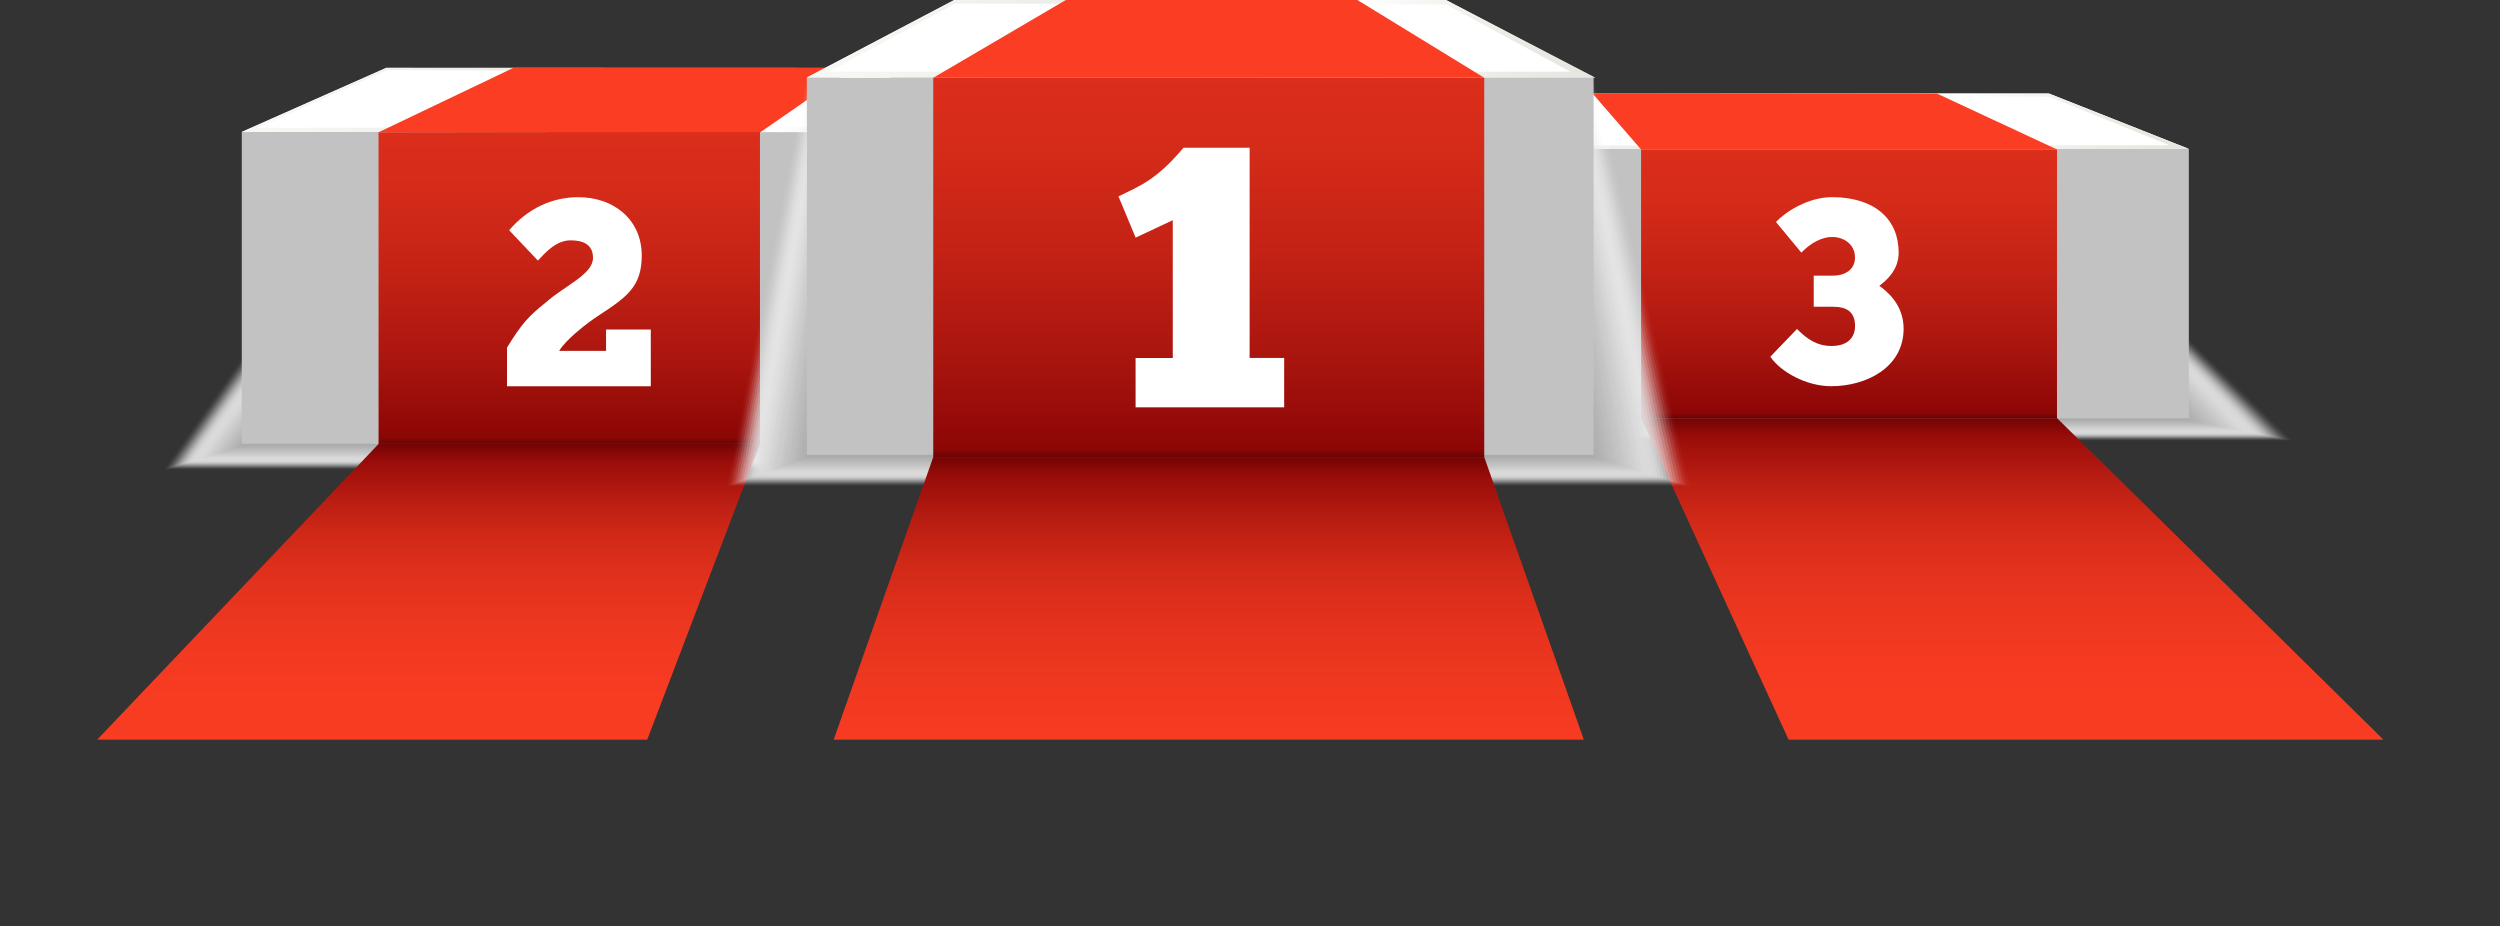<svg xmlns="http://www.w3.org/2000/svg" xmlns:xlink="http://www.w3.org/1999/xlink" viewBox="0 0 2366.74 876.8"><rect x="0" y="0" width="2366.74" height="876.8" fill="#333333" stroke="none"/><defs><style>.a{fill:none;}.b{isolation:isolate;}.c{clip-path:url(#a);}.d{mix-blend-mode:multiply;}.al,.e{fill:#fff;}.e{opacity:0;}.f{fill:#fcfcfc;opacity:0.03;}.g{fill:#fafafa;opacity:0.06;}.h{fill:#f7f7f7;opacity:0.1;}.i{fill:#f4f4f4;opacity:0.13;}.j{fill:#f1f1f1;opacity:0.16;}.k{fill:#efefef;opacity:0.19;}.l{fill:#ececec;opacity:0.23;}.m{fill:#e9e9e9;opacity:0.26;}.n{fill:#e7e7e7;opacity:0.29;}.o{fill:#e4e4e4;opacity:0.32;}.p{fill:#e1e1e1;opacity:0.35;}.q{fill:#dedede;opacity:0.39;}.r{fill:#dcdcdc;opacity:0.42;}.s{fill:#d9d9d9;opacity:0.45;}.t{fill:#d6d6d6;opacity:0.48;}.u{fill:#d4d4d4;opacity:0.52;}.v{fill:#d1d1d1;opacity:0.55;}.w{fill:#cecece;opacity:0.58;}.x{fill:#ccc;opacity:0.61;}.y{fill:#c9c9c9;opacity:0.65;}.z{fill:#c6c6c6;opacity:0.68;}.aa{fill:#c3c3c3;opacity:0.71;}.ab{fill:#c1c1c1;opacity:0.74;}.ac{fill:#bebebe;opacity:0.77;}.ad{fill:#bbb;opacity:0.81;}.ae{fill:#b9b9b9;opacity:0.84;}.af{fill:#b6b6b6;opacity:0.87;}.ag{fill:#b3b3b3;opacity:0.9;}.ah{fill:#b0b0b0;opacity:0.94;}.ai{fill:#aeaeae;opacity:0.97;}.aj{fill:#ababab;}.ak{fill:#c2c2c2;}.am{fill:url(#b);}.an{fill:url(#c);}.ao{fill:url(#d);}.ap{fill:url(#e);}.aq{fill:url(#f);}.ar{fill:url(#g);}.as{fill:url(#h);}.at{fill:url(#i);}.au{fill:url(#j);}.av{fill:url(#k);}.aw{fill:url(#l);}.ax{fill:url(#m);}</style><clipPath id="a" transform="translate(-259.74 -1199.79)"><rect class="a" width="2800" height="1900"/></clipPath><linearGradient id="b" x1="2320.82" y1="1396.22" x2="1663.29" y2="1265.02" gradientUnits="userSpaceOnUse"><stop offset="0" stop-color="#e6e6e1"/><stop offset="0.12" stop-color="#ebebe6"/><stop offset="0.27" stop-color="#f8f8f6"/><stop offset="0.33" stop-color="#fff"/><stop offset="0.4" stop-color="#f3f3f0"/><stop offset="0.49" stop-color="#ebebe7"/><stop offset="0.61" stop-color="#e8e8e4"/><stop offset="0.97" stop-color="#f6f6f2"/><stop offset="1" stop-color="#f7f7f3"/></linearGradient><linearGradient id="c" x1="1750.47" y1="395.82" x2="1750.47" y2="141.49" gradientUnits="userSpaceOnUse"><stop offset="0" stop-color="#690303"/><stop offset="0.02" stop-color="#8c0606"/><stop offset="0.26" stop-color="#a9150e"/><stop offset="0.55" stop-color="#c42215"/><stop offset="0.81" stop-color="#d52b19"/><stop offset="1" stop-color="#db2e1b"/></linearGradient><linearGradient id="d" x1="1995.44" y1="2049.36" x2="1995.44" y2="1605.04" gradientTransform="matrix(1, 0, 0.55, 0.93, -1070.52, -1096.56)" gradientUnits="userSpaceOnUse"><stop offset="0" stop-color="#fa3d23"/><stop offset="0.36" stop-color="#f83c22"/><stop offset="0.52" stop-color="#f03820"/><stop offset="0.65" stop-color="#e3321d"/><stop offset="0.77" stop-color="#d12918"/><stop offset="0.86" stop-color="#b91d12"/><stop offset="0.95" stop-color="#9c0e0a"/><stop offset="0.96" stop-color="#970c09"/><stop offset="1" stop-color="#730404"/></linearGradient><linearGradient id="e" x1="1991.17" y1="1316.31" x2="2391.25" y2="1316.31" gradientTransform="matrix(-1, 0.01, 0.66, 0.97, 3052.6, -1189.72)" gradientUnits="userSpaceOnUse"><stop offset="0" stop-color="#fa3d23"/><stop offset="1" stop-color="#fa3d23"/></linearGradient><linearGradient id="f" x1="1210.28" y1="1379.2" x2="529.74" y2="1243.41" xlink:href="#b"/><linearGradient id="g" x1="900.97" y1="2085.15" x2="900.97" y2="1641.94" gradientTransform="matrix(1, 0, -0.6, 0.85, 636.37, -975.04)" xlink:href="#d"/><linearGradient id="h" x1="538.92" y1="420.28" x2="538.92" y2="124.7" xlink:href="#c"/><linearGradient id="i" x1="717.04" y1="1297.47" x2="1126.29" y2="1297.47" gradientTransform="matrix(1, 0, -0.64, 0.98, 497.5, -1172.82)" xlink:href="#e"/><linearGradient id="j" x1="1760.36" y1="1323.14" x2="1066.64" y2="1184.72" xlink:href="#b"/><linearGradient id="k" x1="1144.32" y1="876.8" x2="1144.32" y2="432.68" gradientTransform="matrix(1, 0, 0, 1, 0, 0)" xlink:href="#d"/><linearGradient id="l" x1="1144.32" y1="432.68" x2="1144.32" y2="73.62" xlink:href="#c"/><linearGradient id="m" x1="1144.32" y1="73.62" x2="1144.32" y2="0" gradientTransform="matrix(1, 0, 0, 1, 0, 0)" xlink:href="#e"/></defs><g class="b"><g class="c"><g class="d"><polygon class="e" points="2173.34 417.77 1292.86 417.77 1382.99 302.69 2055.64 302.69 2173.34 417.77"/><polygon class="f" points="2170.08 417.12 1295.23 417.12 1383.92 304.06 2054.84 304.06 2170.08 417.12"/><polygon class="g" points="2166.82 416.47 1297.61 416.47 1384.84 305.43 2054.03 305.43 2166.82 416.47"/><polygon class="h" points="2163.55 415.81 1299.98 415.81 1385.76 306.79 2053.23 306.79 2163.55 415.81"/><polygon class="i" points="2160.29 415.16 1302.36 415.16 1386.69 308.16 2052.42 308.16 2160.29 415.16"/><polygon class="j" points="2157.02 414.51 1304.73 414.51 1387.61 309.53 2051.61 309.53 2157.02 414.51"/><polygon class="k" points="2153.76 413.85 1307.11 413.85 1388.53 310.9 2050.81 310.9 2153.76 413.85"/><polygon class="l" points="2150.49 413.2 1309.49 413.2 1389.46 312.26 2050.01 312.26 2150.49 413.2"/><polygon class="m" points="2147.23 412.54 1311.86 412.54 1390.38 313.63 2049.2 313.63 2147.23 412.54"/><polygon class="n" points="2143.97 411.89 1314.24 411.89 1391.3 315 2048.39 315 2143.97 411.89"/><polygon class="o" points="2140.7 411.24 1316.61 411.24 1392.23 316.37 2047.59 316.37 2140.7 411.24"/><polygon class="p" points="2137.44 410.58 1318.99 410.58 1393.15 317.73 2046.78 317.73 2137.44 410.58"/><polygon class="q" points="2134.17 409.93 1321.36 409.93 1394.07 319.1 2045.98 319.1 2134.17 409.93"/><polygon class="r" points="2130.91 409.28 1323.74 409.28 1395 320.47 2045.17 320.47 2130.91 409.28"/><polygon class="s" points="2127.64 408.62 1326.11 408.62 1395.92 321.83 2044.37 321.83 2127.64 408.62"/><polygon class="t" points="2124.38 407.97 1328.49 407.97 1396.84 323.2 2043.56 323.2 2124.38 407.97"/><polygon class="u" points="2121.11 407.31 1330.86 407.31 1397.77 324.57 2042.76 324.57 2121.11 407.31"/><polygon class="v" points="2117.85 406.66 1333.24 406.66 1398.69 325.94 2041.95 325.94 2117.85 406.66"/><polygon class="w" points="2114.59 406.01 1335.61 406.01 1399.61 327.3 2041.15 327.3 2114.59 406.01"/><polygon class="x" points="2111.32 405.35 1337.99 405.35 1400.54 328.67 2040.34 328.67 2111.32 405.35"/><polygon class="y" points="2108.06 404.7 1340.36 404.7 1401.46 330.04 2039.54 330.04 2108.06 404.7"/><polygon class="z" points="2104.79 404.05 1342.74 404.05 1402.38 331.41 2038.73 331.41 2104.79 404.05"/><polygon class="aa" points="2101.53 403.39 1345.11 403.39 1403.31 332.77 2037.93 332.77 2101.53 403.39"/><polygon class="ab" points="2098.26 402.74 1347.49 402.74 1404.23 334.14 2037.12 334.14 2098.26 402.74"/><polygon class="ac" points="2095 402.08 1349.86 402.08 1405.15 335.51 2036.32 335.51 2095 402.08"/><polygon class="ad" points="2091.74 401.43 1352.24 401.43 1406.08 336.88 2035.51 336.88 2091.74 401.43"/><polygon class="ae" points="2088.47 400.78 1354.61 400.78 1407 338.24 2034.71 338.24 2088.47 400.78"/><polygon class="af" points="2085.21 400.12 1356.99 400.12 1407.92 339.61 2033.9 339.61 2085.21 400.12"/><polygon class="ag" points="2081.94 399.47 1359.36 399.47 1408.85 340.98 2033.1 340.98 2081.94 399.47"/><polygon class="ah" points="2078.68 398.81 1361.74 398.81 1409.77 342.34 2032.29 342.34 2078.68 398.81"/><polygon class="ai" points="2075.41 398.16 1364.11 398.16 1410.69 343.71 2031.48 343.71 2075.41 398.16"/><polygon class="aj" points="2072.15 397.51 1366.49 397.51 1411.62 345.08 2030.68 345.08 2072.15 397.51"/></g><rect class="ak" x="1366.49" y="140.95" width="705.66" height="255.05"/><polygon class="al" points="2072.15 140.95 1366.36 140.95 1498.67 88.53 1939.71 88.53 2072.15 140.95"/><path class="am" d="M2331.89,1340.74l-707.78.15,134.3-52.58h441Zm-687.81-3.27,669.41-.23-114.08-45.94-440.1-.58Z" transform="translate(-259.74 -1199.79)"/><rect class="an" x="1553.6" y="141.49" width="393.74" height="254.33"/><polygon class="ao" points="2366.74 808.94 1743.13 808.94 1553.6 395.82 1947.34 395.82 2366.74 808.94"/><polygon class="ap" points="1553.6 141.49 1947.34 141.49 1833.57 88.53 1507.35 88.2 1553.6 141.49"/><g class="d"><polygon class="e" points="1064.13 445.29 152.67 445.29 245.97 312.09 942.29 312.09 1064.13 445.29"/><polygon class="f" points="1060.76 444.53 155.13 444.53 246.93 313.67 941.46 313.67 1060.76 444.53"/><polygon class="g" points="1057.38 443.77 157.59 443.77 247.89 315.26 940.62 315.26 1057.38 443.77"/><polygon class="h" points="1054 443.02 160.05 443.02 248.84 316.84 939.79 316.84 1054 443.02"/><polygon class="i" points="1050.62 442.26 162.5 442.26 249.8 318.42 938.96 318.42 1050.62 442.26"/><polygon class="j" points="1047.24 441.5 164.96 441.5 250.75 320 938.12 320 1047.24 441.5"/><polygon class="k" points="1043.86 440.75 167.42 440.75 251.71 321.59 937.29 321.59 1043.86 440.75"/><polygon class="l" points="1040.48 439.99 169.88 439.99 252.66 323.17 936.46 323.17 1040.48 439.99"/><polygon class="m" points="1037.1 439.23 172.34 439.23 253.62 324.75 935.62 324.75 1037.1 439.23"/><polygon class="n" points="1033.72 438.48 174.8 438.48 254.58 326.33 934.79 326.33 1033.72 438.48"/><polygon class="o" points="1030.34 437.72 177.26 437.72 255.53 327.92 933.95 327.92 1030.34 437.72"/><polygon class="p" points="1026.96 436.96 179.72 436.96 256.49 329.5 933.12 329.5 1026.96 436.96"/><polygon class="q" points="1023.58 436.21 182.17 436.21 257.44 331.08 932.29 331.08 1023.58 436.21"/><polygon class="r" points="1020.2 435.45 184.63 435.45 258.4 332.66 931.45 332.66 1020.2 435.45"/><polygon class="s" points="1016.83 434.69 187.09 434.69 259.36 334.25 930.62 334.25 1016.83 434.69"/><polygon class="t" points="1013.45 433.94 189.55 433.94 260.31 335.83 929.79 335.83 1013.45 433.94"/><polygon class="u" points="1010.07 433.18 192.01 433.18 261.27 337.41 928.95 337.41 1010.07 433.18"/><polygon class="v" points="1006.69 432.42 194.47 432.42 262.22 339 928.12 339 1006.69 432.42"/><polygon class="w" points="1003.31 431.67 196.93 431.67 263.18 340.58 927.29 340.58 1003.31 431.67"/><polygon class="x" points="999.93 430.91 199.38 430.91 264.13 342.16 926.45 342.16 999.93 430.91"/><polygon class="y" points="996.55 430.15 201.84 430.15 265.09 343.74 925.62 343.74 996.55 430.15"/><polygon class="z" points="993.17 429.4 204.3 429.4 266.05 345.32 924.78 345.32 993.17 429.4"/><polygon class="aa" points="989.79 428.64 206.76 428.64 267 346.91 923.95 346.91 989.79 428.64"/><polygon class="ab" points="986.41 427.88 209.22 427.88 267.96 348.49 923.12 348.49 986.41 427.88"/><polygon class="ac" points="983.03 427.13 211.68 427.13 268.91 350.07 922.28 350.07 983.03 427.13"/><polygon class="ad" points="979.65 426.37 214.13 426.37 269.87 351.65 921.45 351.65 979.65 426.37"/><polygon class="ae" points="976.27 425.61 216.59 425.61 270.82 353.24 920.62 353.24 976.27 425.61"/><polygon class="af" points="972.89 424.86 219.05 424.86 271.78 354.82 919.78 354.82 972.89 424.86"/><polygon class="ag" points="969.51 424.1 221.51 424.1 272.74 356.4 918.95 356.4 969.51 424.1"/><polygon class="ah" points="966.14 423.34 223.97 423.34 273.69 357.99 918.12 357.99 966.14 423.34"/><polygon class="ai" points="962.76 422.59 226.43 422.59 274.65 359.57 917.28 359.57 962.76 422.59"/><polygon class="aj" points="959.38 421.83 228.89 421.83 275.6 361.15 916.45 361.15 959.38 421.83"/></g><rect class="ak" x="228.89" y="124.9" width="730.49" height="295.19"/><polygon class="al" points="959.24 124.9 228.89 124.9 365.72 64.22 822.28 64.22 959.24 124.9"/><path class="aq" d="M1221.09,1325l-732.46-.32L625.46,1264h0l456.7.16Zm-717.48-4.19,690-.94-111.46-52.26-456-1.43Z" transform="translate(-259.74 -1199.79)"/><polygon class="ar" points="575.85 796.92 0 796.92 358.38 420.28 719.46 420.28 575.85 796.92"/><polygon class="as" points="719.46 124.7 358.38 125.23 358.38 420.28 719.46 420.28 719.46 124.7"/><polygon class="at" points="719.98 125.07 358.38 125.23 485.76 64.38 807.77 64.38 719.98 125.07"/><g class="d"><polygon class="e" points="1602.47 461.06 686.16 461.06 761.63 73.62 1510.54 73.62 1602.47 461.06"/><polygon class="f" points="1599.45 460.14 688.67 460.14 763.09 74.96 1508.91 74.96 1599.45 460.14"/><polygon class="g" points="1596.42 459.23 691.17 459.23 764.55 76.3 1507.29 76.3 1596.42 459.23"/><polygon class="h" points="1593.4 458.31 693.68 458.31 766.01 77.64 1505.67 77.64 1593.4 458.31"/><polygon class="i" points="1590.37 457.4 696.19 457.4 767.47 78.98 1504.05 78.98 1590.37 457.4"/><polygon class="j" points="1587.34 456.48 698.7 456.48 768.93 80.32 1502.43 80.32 1587.34 456.48"/><polygon class="k" points="1584.32 455.57 701.2 455.57 770.39 81.66 1500.81 81.66 1584.32 455.57"/><polygon class="l" points="1581.29 454.65 703.71 454.65 771.85 83 1499.18 83 1581.29 454.65"/><polygon class="m" points="1578.27 453.74 706.22 453.74 773.3 84.34 1497.56 84.34 1578.27 453.74"/><polygon class="n" points="1575.24 452.82 708.72 452.82 774.76 85.68 1495.94 85.68 1575.24 452.82"/><polygon class="o" points="1572.21 451.9 711.23 451.9 776.22 87.02 1494.32 87.02 1572.21 451.9"/><polygon class="p" points="1569.19 450.99 713.74 450.99 777.68 88.36 1492.7 88.36 1569.19 450.99"/><polygon class="q" points="1566.16 450.07 716.24 450.07 779.14 89.7 1491.08 89.7 1566.16 450.07"/><polygon class="r" points="1563.13 449.16 718.75 449.16 780.6 91.04 1489.45 91.04 1563.13 449.16"/><polygon class="s" points="1560.11 448.24 721.26 448.24 782.06 92.38 1487.83 92.38 1560.11 448.24"/><polygon class="t" points="1557.08 447.33 723.76 447.33 783.52 93.72 1486.21 93.72 1557.08 447.33"/><polygon class="u" points="1554.06 446.41 726.27 446.41 784.98 95.06 1484.59 95.06 1554.06 446.41"/><polygon class="v" points="1551.03 445.5 728.78 445.5 786.44 96.4 1482.97 96.4 1551.03 445.5"/><polygon class="w" points="1548.01 444.58 731.28 444.58 787.9 97.74 1481.34 97.74 1548.01 444.58"/><polygon class="x" points="1544.98 443.67 733.79 443.67 789.36 99.08 1479.72 99.08 1544.98 443.67"/><polygon class="y" points="1541.95 442.75 736.3 442.75 790.82 100.42 1478.1 100.42 1541.95 442.75"/><polygon class="z" points="1538.93 441.83 738.8 441.83 792.27 101.76 1476.48 101.76 1538.93 441.83"/><polygon class="aa" points="1535.9 440.92 741.31 440.92 793.73 103.1 1474.86 103.1 1535.9 440.92"/><polygon class="ab" points="1532.87 440 743.82 440 795.19 104.44 1473.24 104.44 1532.87 440"/><polygon class="ac" points="1529.85 439.09 746.32 439.09 796.65 105.78 1471.61 105.78 1529.85 439.09"/><polygon class="ad" points="1526.82 438.17 748.83 438.17 798.11 107.12 1469.99 107.12 1526.82 438.17"/><polygon class="ae" points="1523.8 437.26 751.34 437.26 799.57 108.46 1468.37 108.46 1523.8 437.26"/><polygon class="af" points="1520.77 436.34 753.84 436.34 801.03 109.8 1466.75 109.8 1520.77 436.34"/><polygon class="ag" points="1517.74 435.43 756.35 435.43 802.49 111.14 1465.13 111.14 1517.74 435.43"/><polygon class="ah" points="1514.72 434.51 758.86 434.51 803.95 112.48 1463.51 112.48 1514.72 434.51"/><polygon class="ai" points="1511.69 433.59 761.36 433.59 805.41 113.82 1461.88 113.82 1511.69 433.59"/><polygon class="aj" points="1508.66 432.68 763.87 432.68 806.87 115.16 1460.26 115.16 1508.66 432.68"/></g><rect class="ak" x="763.87" y="73.42" width="744.79" height="357.15"/><polygon class="al" points="1508.53 73.42 763.74 73.42 903.38 0 1368.88 0 1508.53 73.42"/><path class="au" d="M1770.28,1273.41l-746.67-.21,139.51-73.41h465.5Zm-726.08-5.76h702.08L1628.58,1204l-464.5-.82Z" transform="translate(-259.74 -1199.79)"/><polygon class="av" points="1561.6 876.8 727.03 876.8 883.51 432.68 1405.12 432.68 1561.6 876.8"/><rect class="aw" x="883.51" y="73.62" width="521.61" height="359.06"/><polygon class="ax" points="1405.13 73.62 883.51 73.62 1009.02 0 1285.01 0 1405.13 73.62"/><path class="al" d="M1318.61,1385.72c20-9.84,35.87-15.47,61.54-46.07h62.6v199h32.7v46.77H1334.79V1538.7H1370V1408.23l-35.16,16.53Z" transform="translate(-259.74 -1199.79)"/><path class="al" d="M741.74,1417.74c17.64-20.42,40.33-31.26,65.53-31.26,33.53,0,60,21.18,60,55.21,0,29-13.62,39.07-40.34,56.46-12.09,7.81-32,23.69-37.8,33.77h44.36v-20.16h42.35v53.69H739.72V1528.9c13.86-22.69,20.67-30,36.8-42.85,17.9-15.88,44.62-26.47,44.62-42.1,0-12.85-9.58-16.63-21.18-16.63-13.61,0-23.44,11.09-31,19.15Z" transform="translate(-259.74 -1199.79)"/><path class="al" d="M1935.7,1537.48l25.25-26.24c9.16,9.16,18.56,16.09,32.67,16.09,13.86,0,22.28-6.68,22.28-19.06,0-13.37-8.17-18.07-20.55-18.07h-18.56v-29.46h18.07c11.88,0,21-5.94,21-17.08,0-13.36-11.39-19.55-21.78-19.55-9.41,0-20.3,5.69-29,14.85l-24-29c8.92-9.66,30.45-23.52,53-23.52,40.35,0,63.12,20.8,63.12,52.48,0,16.83-11.88,26.49-18.32,31.44,7.92,5.69,23,18.31,23,40.59,0,36.64-35.15,54.46-68.57,54.46C1969.86,1565.45,1945.35,1551.83,1935.7,1537.48Z" transform="translate(-259.74 -1199.79)"/></g></g></svg>